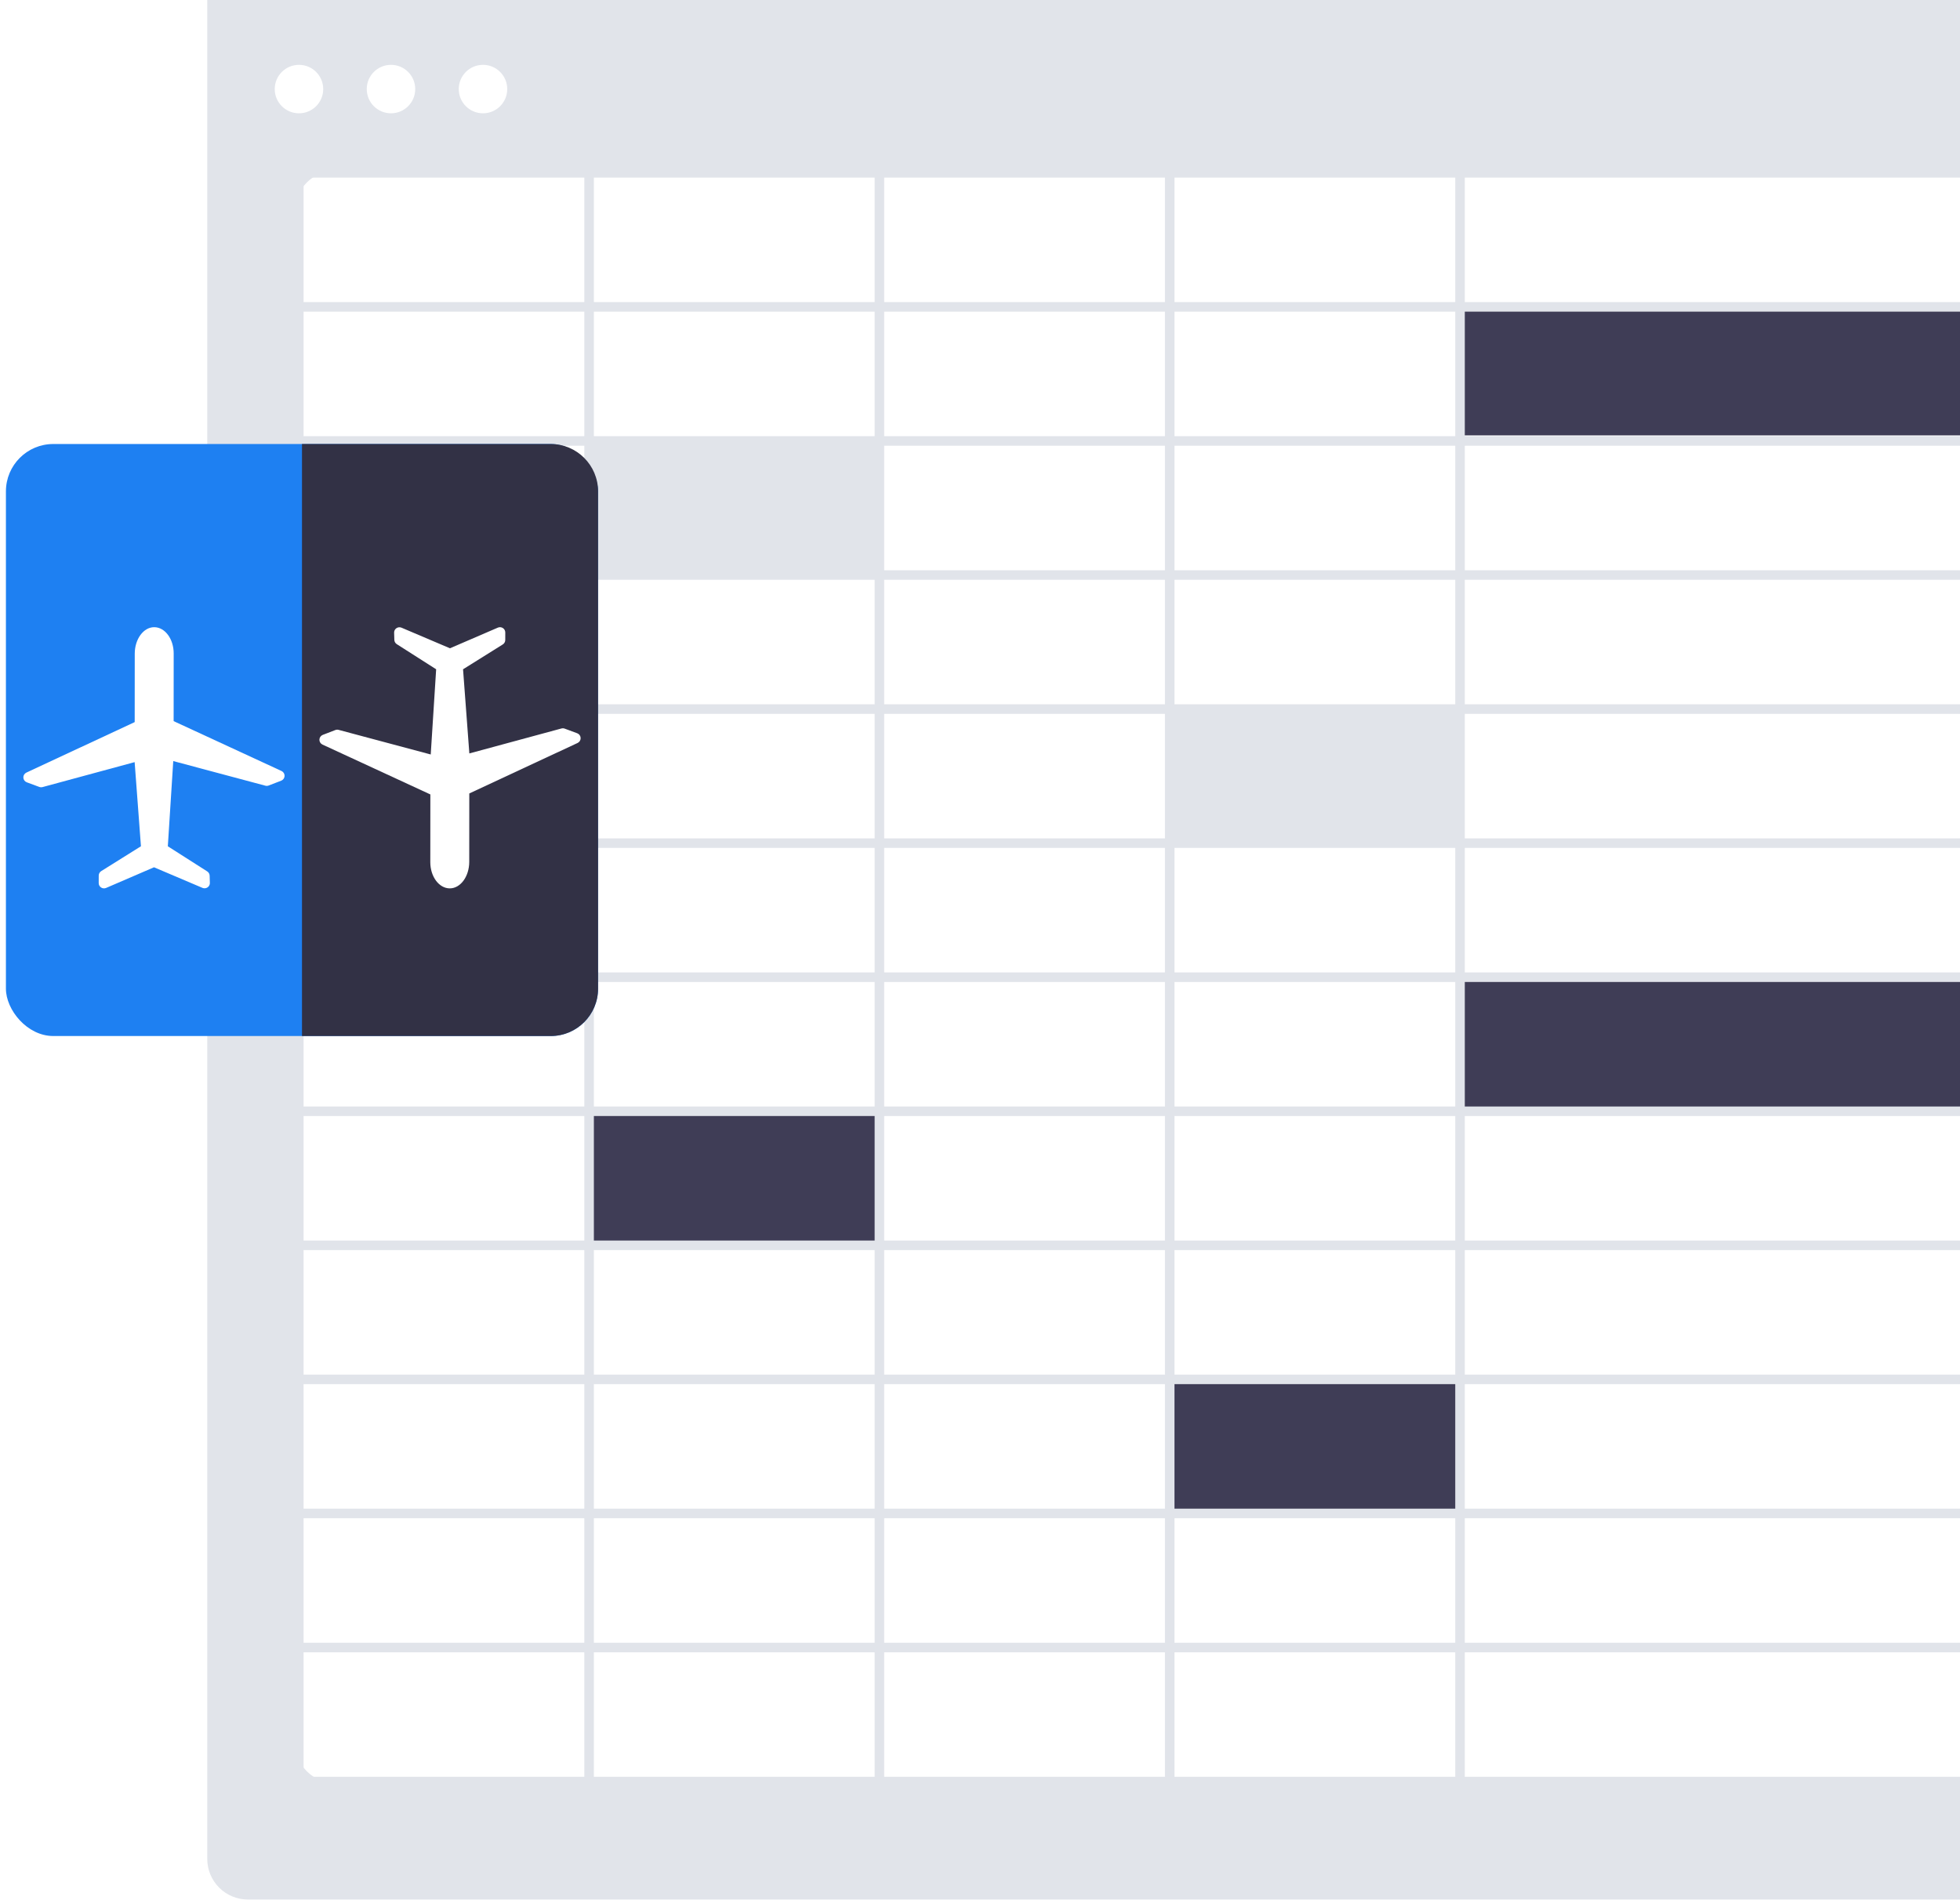 <svg width="331" height="321" viewBox="0 0 331 321" fill="none" xmlns="http://www.w3.org/2000/svg">
<path d="M548.83 320.857H41.854C40.037 320.855 38.295 320.133 37.01 318.848C35.725 317.563 35.002 315.821 35 314.003V3.05176e-05H555.684V314.003C555.682 315.821 554.959 317.563 553.674 318.848C552.389 320.133 550.647 320.855 548.83 320.857Z" fill="#E1E4EA"/>
<path d="M533.964 301.235H56.72C54.883 301.233 53.122 300.502 51.823 299.203C50.524 297.904 49.793 296.143 49.791 294.306V35.713C49.793 33.876 50.524 32.115 51.823 30.816C53.122 29.517 54.883 28.787 56.72 28.784H533.964C535.801 28.786 537.562 29.517 538.861 30.816C540.16 32.115 540.891 33.876 540.893 35.713V294.306C540.891 296.143 540.16 297.904 538.861 299.203C537.562 300.502 535.801 301.233 533.964 301.235Z" fill="white"/>
<path d="M50.491 19.139C52.752 19.139 54.584 17.307 54.584 15.046C54.584 12.785 52.752 10.952 50.491 10.952C48.23 10.952 46.397 12.785 46.397 15.046C46.397 17.307 48.23 19.139 50.491 19.139Z" fill="white"/>
<path d="M66.029 19.139C68.29 19.139 70.123 17.307 70.123 15.046C70.123 12.785 68.29 10.952 66.029 10.952C63.768 10.952 61.936 12.785 61.936 15.046C61.936 17.307 63.768 19.139 66.029 19.139Z" fill="white"/>
<path d="M81.567 19.139C83.828 19.139 85.66 17.307 85.66 15.046C85.66 12.785 83.828 10.952 81.567 10.952C79.306 10.952 77.473 12.785 77.473 15.046C77.473 17.307 79.306 19.139 81.567 19.139Z" fill="white"/>
<path d="M148.028 75.155H98.841V96.927H148.028V75.155Z" fill="#E1E4EA"/>
<path d="M246.404 120.31H197.216V142.082H246.404V120.31Z" fill="#E1E4EA"/>
<path d="M148.028 188.044H98.841V209.816H148.028V188.044Z" fill="#3F3D56"/>
<path d="M246.404 233.201H197.216V254.972H246.404V233.201Z" fill="#3F3D56"/>
<path d="M491.536 255.778H442.348V277.55H491.536V255.778Z" fill="#3F3D56"/>
<path d="M442.348 165.466H393.16V187.237H442.348V165.466Z" fill="#E1E4EA"/>
<path d="M344.779 165.466H246.404V187.237H344.779V165.466Z" fill="#3F3D56"/>
<path d="M344.779 51.77H246.404V73.542H344.779V51.77Z" fill="#3F3D56"/>
<path d="M49.653 28.386V301.74H541.53V28.386L49.653 28.386ZM539.917 51.031H492.504V29.999H539.917V51.031ZM247.372 209.547V188.515H343.811V209.547H247.372ZM343.811 211.16V232.192H247.372V211.16H343.811ZM343.811 120.579V141.611H247.372V120.579H343.811ZM247.372 118.967V97.934H343.811V118.967H247.372ZM247.372 164.257V143.224H343.811V164.257H247.372ZM343.811 165.869V186.902H247.372V165.869H343.811ZM245.759 141.611H198.345V120.579H245.759V141.611ZM245.759 143.224V164.257H198.345V143.224H245.759ZM245.759 165.869V186.902H198.345V165.869H245.759ZM245.759 188.515V209.547H198.345V188.515H245.759ZM345.424 188.515H392.837V209.547H345.424L345.424 188.515ZM345.424 186.902V165.869H392.837V186.902H345.424ZM345.424 164.257V143.224H392.837V164.257H345.424ZM345.424 141.611V120.579H392.837V141.611H345.424ZM345.424 118.967V97.934H392.837V118.967H345.424ZM345.424 96.321V75.289H392.837V96.321H345.424ZM343.811 96.321H247.372V75.289H343.811L343.811 96.321ZM245.759 96.321H198.345V75.289H245.759V96.321ZM245.759 97.934V118.967H198.345V97.934H245.759ZM196.733 118.967H149.318V97.934H196.733L196.733 118.967ZM196.733 120.579V141.611H149.318V120.579H196.733ZM196.733 143.224V164.257H149.318V143.224H196.733ZM196.733 165.869V186.902H149.318V165.869H196.733ZM196.733 188.515V209.547H149.318V188.515H196.733ZM196.733 211.16V232.192H149.318V211.16H196.733ZM198.345 211.16H245.759V232.192H198.345V211.16ZM245.759 233.805V254.837H198.345V233.805H245.759ZM247.372 233.805H343.811V254.837H247.372V233.805ZM345.424 233.805H392.837V254.837H345.424L345.424 233.805ZM345.424 232.192V211.16H392.837V232.192H345.424ZM394.45 211.16H441.865V232.192H394.45L394.45 211.16ZM394.45 209.547V188.515H441.865V209.547H394.45ZM394.45 186.902V165.869H441.865V186.902H394.45ZM394.45 164.257V143.224H441.865V164.257H394.45ZM394.45 141.611V120.579H441.865V141.611H394.45ZM394.45 118.967V97.934H441.865V118.967H394.45ZM394.45 96.321V75.289H441.865V96.321H394.45ZM394.45 73.676V52.644H441.865V73.676H394.45ZM392.838 73.676H345.424V52.644H392.837L392.838 73.676ZM343.811 73.676H247.372V52.644H343.811L343.811 73.676ZM245.759 73.676H198.345V52.644H245.759V73.676ZM196.733 73.676H149.318V52.644H196.733L196.733 73.676ZM196.733 75.289V96.321H149.318V75.289H196.733ZM147.706 96.321H100.292V75.289H147.706V96.321ZM147.706 97.934V118.967H100.292V97.934H147.706ZM147.706 120.579V141.611H100.292V120.579H147.706ZM147.706 143.224V164.257H100.292V143.224H147.706ZM147.706 165.869V186.902H100.292V165.869H147.706ZM147.706 188.515V209.547H100.292V188.515H147.706ZM147.706 211.16V232.192H100.292V211.16H147.706ZM147.706 233.805V254.837H100.292V233.805H147.706ZM149.318 233.805H196.733V254.837H149.318L149.318 233.805ZM196.733 256.45V277.483H149.318V256.45H196.733ZM198.345 256.45H245.759V277.483H198.345V256.45ZM247.372 256.45H343.811V277.483H247.372V256.45ZM345.424 256.45H392.837V277.483H345.424L345.424 256.45ZM394.45 256.45H441.865V277.483H394.45L394.45 256.45ZM394.45 254.837V233.805H441.865V254.837H394.45ZM443.477 233.805H490.891V254.837H443.477V233.805ZM443.477 232.192V211.16H490.891V232.192H443.477ZM443.477 209.547V188.515H490.891V209.547H443.477ZM443.477 186.902V165.869H490.891V186.902H443.477ZM443.477 164.257V143.224H490.891V164.257H443.477ZM443.477 141.611V120.579H490.891V141.611H443.477ZM443.477 118.967V97.934H490.891V118.967H443.477ZM443.477 96.321V75.289H490.891V96.321H443.477ZM443.477 73.676V52.644H490.891V73.676H443.477ZM443.477 51.031V29.999H490.891V51.031L443.477 51.031ZM441.865 51.031H394.45V29.999H441.865L441.865 51.031ZM392.838 51.031H345.424V29.999H392.837L392.838 51.031ZM343.811 51.031H247.372V29.999H343.811L343.811 51.031ZM245.759 51.031H198.345V29.999H245.759V51.031ZM196.733 51.031H149.318V29.999H196.733L196.733 51.031ZM147.706 51.031H100.292V29.999H147.706V51.031ZM147.706 52.644V73.676H100.292V52.644H147.706ZM98.679 73.676H51.266V52.644H98.679L98.679 73.676ZM98.679 75.289V96.321H51.266V75.289H98.679ZM98.679 97.934V118.967H51.266V97.934H98.679ZM98.679 120.579V141.611H51.266V120.579H98.679ZM98.679 143.224V164.257H51.266V143.224H98.679ZM98.679 165.869V186.902H51.266V165.869H98.679ZM98.679 188.515V209.547H51.266V188.515H98.679ZM98.679 211.16V232.192H51.266V211.16H98.679ZM98.679 233.805V254.837H51.266V233.805H98.679ZM98.679 256.45V277.483H51.266V256.45H98.679ZM100.292 256.45H147.706V277.483H100.292L100.292 256.45ZM147.706 279.095V300.128H100.292V279.095H147.706ZM149.318 279.095H196.733V300.128H149.318L149.318 279.095ZM198.345 279.095H245.759V300.128H198.345L198.345 279.095ZM247.372 279.095H343.811V300.128H247.372L247.372 279.095ZM345.424 279.095H392.837V300.128H345.424V279.095ZM394.45 279.095H441.865V300.128H394.45L394.45 279.095ZM443.477 279.095H490.891V300.128H443.477V279.095ZM443.477 277.483V256.45H490.891V277.483H443.477ZM492.504 256.45H539.917V277.483H492.504V256.45ZM492.504 254.837V233.805H539.917V254.837H492.504ZM492.504 232.192V211.16H539.917V232.192H492.504ZM492.504 209.547V188.515H539.917V209.547H492.504ZM492.504 186.902V165.869H539.917V186.902H492.504ZM492.504 164.257V143.224H539.917V164.257H492.504ZM492.504 141.611V120.579H539.917V141.611H492.504ZM492.504 118.967V97.934H539.917V118.967H492.504ZM492.504 96.321V75.289H539.917V96.321H492.504ZM492.504 73.676V52.644H539.917V73.676H492.504ZM98.679 29.999V51.031H51.266V29.999H98.679ZM51.266 279.095H98.679V300.128H51.266V279.095ZM492.504 300.128V279.095H539.917V300.128H492.504Z" fill="#E1E4EA"/>
<rect x="1" y="75" width="100" height="100" rx="8" fill="#1E80F2"/>
<g filter="url(#filter0_d_253_6534)">
<path d="M22.747 118.973L22.756 107.417C22.758 104.951 24.231 102.943 26.04 102.941C27.857 102.94 29.334 104.928 29.332 107.373L29.323 118.809L47.541 127.232C47.701 127.306 47.835 127.424 47.927 127.573C48.019 127.722 48.065 127.895 48.059 128.069C48.053 128.244 47.995 128.413 47.893 128.556C47.791 128.698 47.649 128.808 47.485 128.871L45.372 129.685C45.194 129.754 44.999 129.765 44.815 129.715L29.259 125.558L28.343 139.95L34.994 144.193C35.117 144.271 35.218 144.378 35.29 144.504C35.361 144.63 35.401 144.771 35.405 144.916L35.441 146.128C35.445 146.249 35.424 146.37 35.379 146.483C35.334 146.596 35.266 146.699 35.18 146.784C35.14 146.824 35.096 146.86 35.049 146.892C34.925 146.976 34.781 147.029 34.63 147.043C34.48 147.058 34.329 147.034 34.191 146.975L26.01 143.496L17.922 146.985C17.785 147.044 17.636 147.068 17.488 147.056C17.34 147.043 17.197 146.994 17.073 146.912C16.948 146.831 16.846 146.721 16.776 146.59C16.706 146.46 16.669 146.315 16.669 146.167L16.673 144.896C16.673 144.746 16.712 144.598 16.785 144.466C16.859 144.335 16.965 144.224 17.093 144.144L23.802 139.947L22.738 125.734L7.186 129.949C7.005 129.998 6.813 129.99 6.638 129.925L4.524 129.143C4.359 129.082 4.215 128.974 4.112 128.832C4.008 128.69 3.949 128.521 3.942 128.345C3.935 128.17 3.98 127.996 4.072 127.846C4.164 127.696 4.298 127.576 4.458 127.502L22.747 118.973Z" fill="white"/>
</g>
<path d="M51 75H93C97.418 75 101 78.582 101 83V167C101 171.418 97.418 175 93 175H51V75Z" fill="#323145"/>
<g filter="url(#filter1_d_253_6534)">
<path d="M79.253 131.027L79.244 142.583C79.242 145.049 77.769 147.057 75.96 147.059C74.143 147.06 72.666 145.072 72.668 142.627L72.677 131.191L54.459 122.768C54.299 122.694 54.165 122.576 54.073 122.427C53.981 122.278 53.935 122.105 53.941 121.931C53.947 121.756 54.005 121.587 54.107 121.444C54.209 121.302 54.351 121.192 54.515 121.129L56.628 120.315C56.806 120.246 57.001 120.235 57.185 120.285L72.741 124.442L73.657 110.05L67.006 105.807C66.883 105.729 66.782 105.622 66.71 105.496C66.639 105.37 66.599 105.229 66.595 105.084L66.559 103.872C66.555 103.751 66.576 103.63 66.621 103.517C66.666 103.404 66.734 103.301 66.82 103.216C66.86 103.176 66.904 103.14 66.951 103.108C67.076 103.024 67.219 102.971 67.37 102.957C67.52 102.942 67.671 102.966 67.809 103.025L75.99 106.504L84.078 103.015C84.215 102.956 84.364 102.932 84.512 102.944C84.66 102.957 84.803 103.006 84.927 103.088C85.052 103.169 85.153 103.279 85.224 103.41C85.294 103.54 85.331 103.685 85.331 103.833L85.327 105.104C85.327 105.254 85.288 105.402 85.215 105.534C85.141 105.665 85.035 105.776 84.907 105.856L78.198 110.053L79.262 124.266L94.814 120.051C94.995 120.002 95.187 120.01 95.362 120.075L97.476 120.857C97.641 120.918 97.785 121.026 97.888 121.168C97.992 121.31 98.051 121.479 98.058 121.655C98.065 121.83 98.02 122.004 97.928 122.154C97.836 122.304 97.702 122.424 97.542 122.498L79.253 131.027Z" fill="white"/>
</g>
<defs>
<filter id="filter0_d_253_6534" x="0.941" y="102.941" width="50.117" height="50.118" filterUnits="userSpaceOnUse" color-interpolation-filters="sRGB">
<feFlood flood-opacity="0" result="BackgroundImageFix"/>
<feColorMatrix in="SourceAlpha" type="matrix" values="0 0 0 0 0 0 0 0 0 0 0 0 0 0 0 0 0 0 127 0" result="hardAlpha"/>
<feOffset dy="3"/>
<feGaussianBlur stdDeviation="1.5"/>
<feComposite in2="hardAlpha" operator="out"/>
<feColorMatrix type="matrix" values="0 0 0 0 0 0 0 0 0 0 0 0 0 0 0 0 0 0 0.2 0"/>
<feBlend mode="normal" in2="BackgroundImageFix" result="effect1_dropShadow_253_6534"/>
<feBlend mode="normal" in="SourceGraphic" in2="effect1_dropShadow_253_6534" result="shape"/>
</filter>
<filter id="filter1_d_253_6534" x="50.941" y="102.941" width="50.117" height="50.118" filterUnits="userSpaceOnUse" color-interpolation-filters="sRGB">
<feFlood flood-opacity="0" result="BackgroundImageFix"/>
<feColorMatrix in="SourceAlpha" type="matrix" values="0 0 0 0 0 0 0 0 0 0 0 0 0 0 0 0 0 0 127 0" result="hardAlpha"/>
<feOffset dy="3"/>
<feGaussianBlur stdDeviation="1.5"/>
<feComposite in2="hardAlpha" operator="out"/>
<feColorMatrix type="matrix" values="0 0 0 0 0 0 0 0 0 0 0 0 0 0 0 0 0 0 0.2 0"/>
<feBlend mode="normal" in2="BackgroundImageFix" result="effect1_dropShadow_253_6534"/>
<feBlend mode="normal" in="SourceGraphic" in2="effect1_dropShadow_253_6534" result="shape"/>
</filter>
</defs>
</svg>
